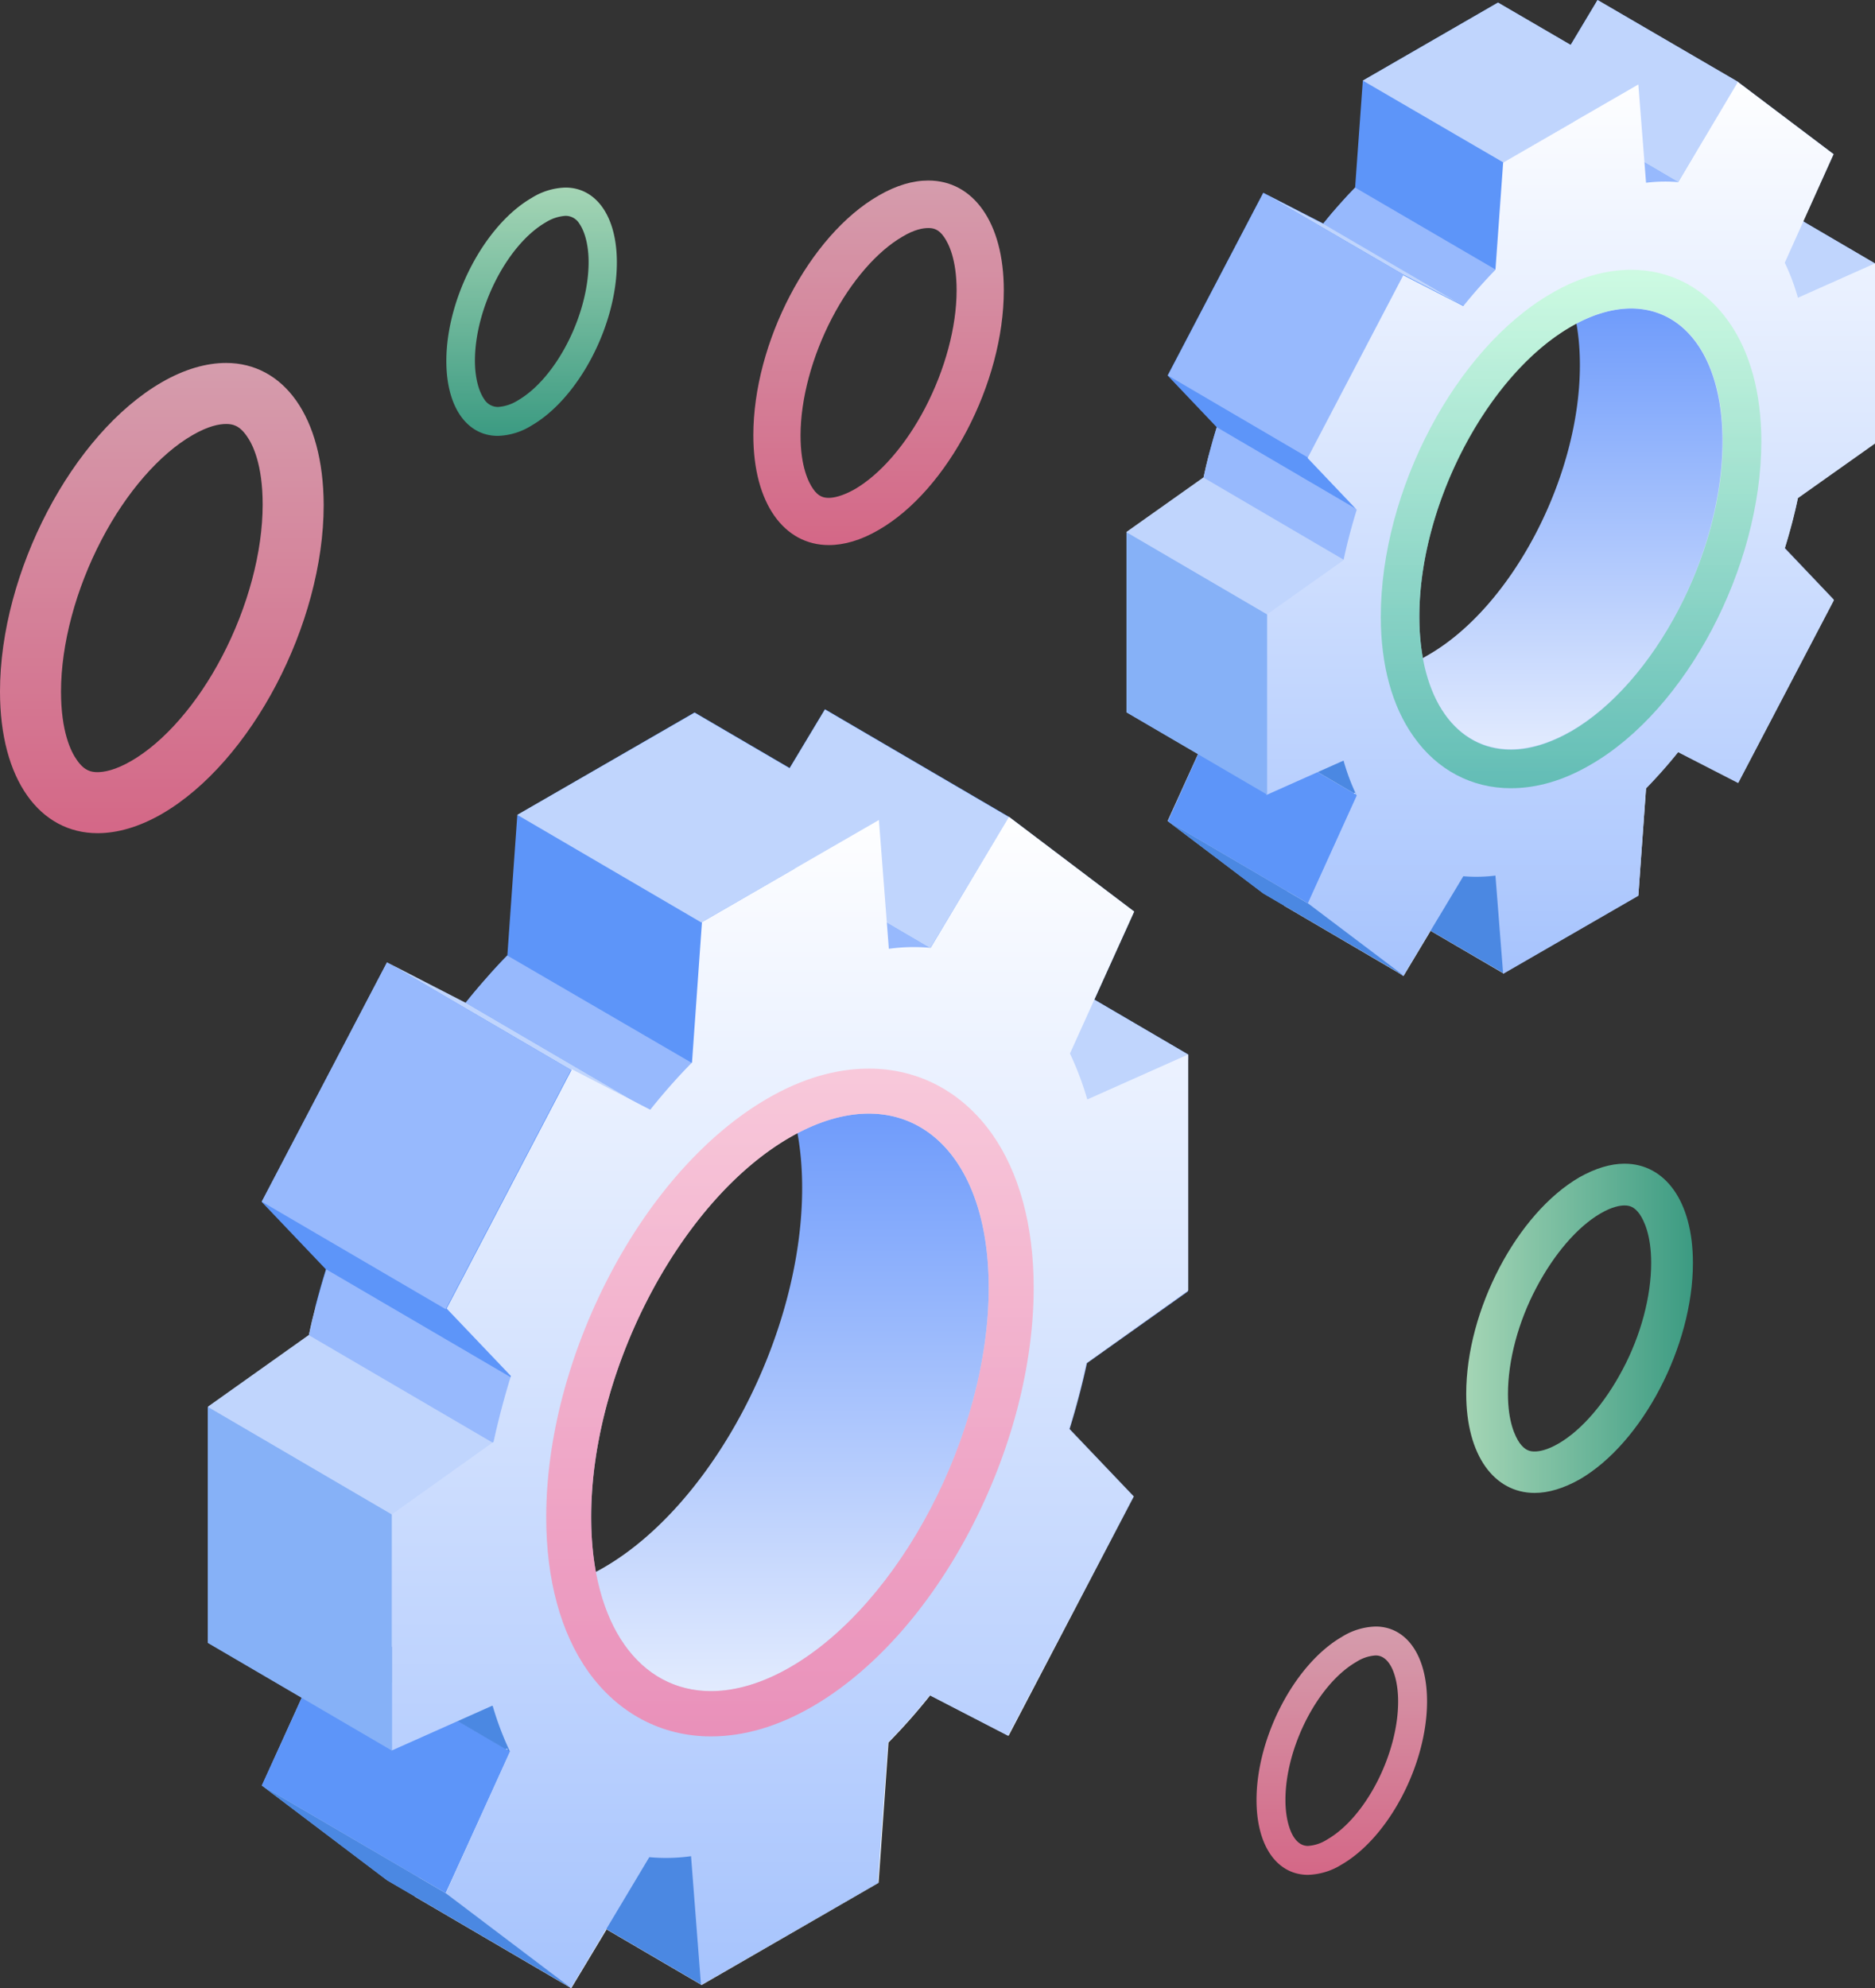 <svg xmlns="http://www.w3.org/2000/svg" xmlns:xlink="http://www.w3.org/1999/xlink" viewBox="0 0 583.9 619"><rect x="0" y="0" width="583.9" height="619" fill="#333333" stroke="none"/><defs><linearGradient id="a" x1="491.9" y1="565.7" x2="491.9" y2="352.66" gradientTransform="matrix(1, 0, 0, -1, 0, 620)" gradientUnits="userSpaceOnUse"><stop offset="0" stop-color="#4d84fa"/><stop offset="1" stop-color="#fff"/></linearGradient><linearGradient id="b" x1="489.15" y1="268.97" x2="489.15" y2="598.42" gradientTransform="matrix(1, 0, 0, -1, 0, 620)" gradientUnits="userSpaceOnUse"><stop offset="0" stop-color="#97b9fd"/><stop offset="1" stop-color="#fff"/></linearGradient><linearGradient id="c" x1="249.55" y1="327.71" x2="249.55" y2="48.64" xlink:href="#a"/><linearGradient id="d" x1="246" y1="-60.99" x2="246" y2="370.58" xlink:href="#b"/><linearGradient id="e" x1="246" y1="288" x2="246" y2="80.1" gradientTransform="matrix(1, 0, 0, -1, 0, 620)" gradientUnits="userSpaceOnUse"><stop offset="0" stop-color="#feb7cb"/><stop offset="1" stop-color="#fd759c"/></linearGradient><linearGradient id="f" x1="489.25" y1="536.7" x2="489.25" y2="375.3" gradientTransform="matrix(1, 0, 0, -1, 0, 620)" gradientUnits="userSpaceOnUse"><stop offset="0" stop-color="#c1fed6"/><stop offset="1" stop-color="#3eb596"/></linearGradient><linearGradient id="g" x1="50.4" y1="507.7" x2="50.4" y2="361.3" xlink:href="#e"/><linearGradient id="h" x1="456.6" y1="207.15" x2="527.2" y2="207.15" xlink:href="#f"/><linearGradient id="i" x1="273.6" y1="564.5" x2="273.6" y2="451" xlink:href="#e"/><linearGradient id="j" x1="417.85" y1="114.3" x2="417.85" y2="37.09" xlink:href="#e"/><linearGradient id="k" x1="165.55" y1="562.3" x2="165.55" y2="485.09" xlink:href="#f"/></defs><title>wb-feature-automate</title><path d="M376.4,141.1c-0.6,2.3-1.1,4.5-1.6,6.8l-24,17V221l22.3,13-9.5,20.9,29.8,22.5,6.5,3.8L422.2,165Z" transform="translate(0 0.7)" style="fill:#c0d5fd"/><path d="M431.8,115.4l31.4-22.1L417.9,62.1c-2,2.2-3.9,4.4-5.8,6.8l-18.7-9.6-29.8,56.9,15.3,16.1c-0.9,2.9-1.7,5.9-2.5,8.8l45.8,24Z" transform="translate(0 0.7)" style="fill:#5d95f9"/><path d="M561.5,68.2L571,47.3,541.2,24.8,497.5-.7l-8.4,14L466.5,0.1,424.4,24.4,422,57.7q-2.1,2.1-4.2,4.5l45.3,31.2,36.3-25.5,84.4,14.6V81.3Z" transform="translate(0 0.7)" style="fill:#5d95f9"/><polygon points="422.2 165.8 430.7 170.3 442 122.1 470.5 99.1 463.2 94.1 431.8 116.1 422.2 165.8" style="fill:#ed1c24"/><path d="M463.2,93.4l7.3,5,15.6-12.6c3.8,6.9,5.9,16.1,5.9,27.2,0,34.8-21.1,75.2-47.2,90.2a40.79,40.79,0,0,1-8.9,4l-10.7-13.8,5.5-23.8-8.5-4.5L399.9,281.3l37.2,21.8,8.4-14,22.6,13.2L510.2,278l2.4-33.4c3.4-3.5,6.8-7.3,10-11.3l18.7,9.6L571.1,186l-15.3-16.1c1.6-5.2,3-10.4,4.1-15.7l24-17V82.5L499.5,67.9Z" transform="translate(0 0.7)" style="fill:url(#a)"/><polygon points="583.9 82 540.1 56.4 540.1 112.5 583.9 138.1 583.9 82" style="fill:#c0d5fd"/><polygon points="468.2 303 424.4 277.5 466.5 253.2 510.3 278.7 468.2 303" style="fill:#4b88e2"/><polygon points="522.6 56.7 509.4 49 511.9 60.1 519.9 61.2 522.6 56.7" style="fill:#97b9fd"/><path d="M378.9,132.3c-1.6,5.2-3,10.4-4.1,15.7l43.7,25.6,9.2,1.5V160.7l-5.1-2.8Z" transform="translate(0 0.7)" style="fill:#97b9fd"/><polygon points="407.4 281.3 363.7 255.7 378.9 222 422.7 247.6 407.4 281.3" style="fill:#5d95f9"/><path d="M423.7,237l-5.1-1-43.7-25.6a66.64,66.64,0,0,0,4.1,10.9l42.5,24.9a1.27,1.27,0,0,0,.6-0.1v0.4l0.6,0.4,2.6-3.6Z" transform="translate(0 0.7)" style="fill:#4b88e2"/><polygon points="541.3 25.5 497.5 0 478.9 31.1 522.6 56.7 541.3 25.5" style="fill:#c0d5fd"/><polygon points="510.3 26.3 466.5 0.8 424.4 25.1 468.2 50.6 510.3 26.3" style="fill:#c0d5fd"/><path d="M455.8,94.5l3.4,1.8L469,84.9l-3.3-1.7L422,57.7c-3.4,3.5-6.8,7.3-10,11.3Z" transform="translate(0 0.7)" style="fill:#97b9fd"/><polygon points="455.8 95.2 437.2 85.6 393.4 60.1 412.1 69.7 455.8 95.2" style="fill:#c0d5fd"/><polygon points="437.2 85.6 393.4 60.1 363.7 116.9 407.4 142.5 437.2 85.6" style="fill:#97b9fd"/><path d="M583.9,137.4V81.3L559.9,92a66.64,66.64,0,0,0-4.1-10.9L571,47.3,541.2,24.8,522.6,56a48.16,48.16,0,0,0-10,.2l-2.4-30.6L468.1,49.9l-2.4,33.4c-3.4,3.5-6.8,7.3-10,11.3L437,85l-29.8,56.9L422.5,158c-1.6,5.2-3,10.4-4.1,15.7l-24,17v56.1l24-10.7a66.64,66.64,0,0,0,4.1,10.9l-15.3,33.7L437,303.2l18.7-31.1a48.16,48.16,0,0,0,10-.2l2.4,30.6,42.1-24.3,2.4-33.4c3.4-3.5,6.8-7.3,10-11.3l18.7,9.6,29.8-56.9-15.3-16.1c1.6-5.2,3-10.4,4.1-15.7Zm-47.5-.7c0,34.8-21.1,75.2-47.2,90.2S442,226,442,191.2,463.1,116,489.2,101,536.4,101.9,536.4,136.7Z" transform="translate(0 0.7)" style="fill:url(#b)"/><polygon points="394.6 191.3 350.8 165.7 350.8 221.8 394.6 247.4 394.6 191.3" style="fill:#86b1f7"/><polygon points="407.4 281.3 363.7 255.7 393.4 278.2 437.2 303.8 407.4 281.3" style="fill:#4b88e2"/><path d="M98.3,406c-0.8,3-1.5,5.9-2.1,8.9L64.8,437.2v73.5L94,527.8,81.6,555.2l39,29.5,8.6,5,29.2-152.2Z" transform="translate(0 0.7)" style="fill:#c0d5fd"/><path d="M170.8,372.4l41.1-28.9-59.4-40.8c-2.6,2.9-5.1,5.8-7.6,8.9L120.5,299l-39,74.5,20,21c-1.2,3.8-2.3,7.7-3.3,11.6l60,31.4Z" transform="translate(0 0.7)" style="fill:#5d95f9"/><path d="M340.8,310.5l12.4-27.4-39-29.5-57.3-33.5-11,18.3-29.6-17.3L161.1,253,158,296.7c-1.9,1.9-3.7,3.9-5.5,5.9l59.4,40.8L259.4,310,370,329.2v-1.6Z" transform="translate(0 0.7)" style="fill:#5d95f9"/><polygon points="158.3 438.2 169.4 444 184.1 380.9 221.5 350.7 211.9 344.2 170.8 373.1 158.3 438.2" style="fill:#ed1c24"/><path d="M211.9,343.5l9.6,6.6L242,333.6c5,9,7.8,21,7.8,35.6,0,45.6-27.7,98.5-61.9,118.2a61.2,61.2,0,0,1-11.6,5.2l-14-18.1,7.2-31.1-11.1-5.8L129.2,589.8l48.7,28.5,11-18.3,29.6,17.3,55.1-31.8,3.1-43.7a184.25,184.25,0,0,0,13-14.7l24.4,12.6,39-74.5-20-21c2.1-6.8,3.9-13.6,5.4-20.5l31.4-22.3V329.5L259.3,310.4Z" transform="translate(0 0.7)" style="fill:url(#c)"/><polygon points="370 328.3 312.7 294.8 312.7 368.3 370 401.8 370 328.3" style="fill:#c0d5fd"/><polygon points="218.4 617.9 161.1 584.4 216.3 552.6 273.6 586.1 218.4 617.9" style="fill:#4b88e2"/><polygon points="289.7 295.2 272.4 285.1 275.7 299.6 286.2 301.2 289.7 295.2" style="fill:#97b9fd"/><path d="M101.6,394.5c-2.1,6.8-3.9,13.6-5.4,20.5l57.3,33.5,12.1,1.9V431.6l-6.7-3.6Z" transform="translate(0 0.7)" style="fill:#97b9fd"/><polygon points="138.8 589.4 81.5 555.9 101.6 511.8 158.9 545.3 138.8 589.4" style="fill:#5d95f9"/><path d="M160.2,531.7l-6.7-1.3L96.2,496.9a96.42,96.42,0,0,0,5.4,14.3l55.7,32.6a1.7,1.7,0,0,0,.7-0.1v0.5l0.8,0.5,3.4-4.7Z" transform="translate(0 0.7)" style="fill:#4b88e2"/><polygon points="314.2 254.4 256.9 220.9 232.4 261.7 289.7 295.2 314.2 254.4" style="fill:#c0d5fd"/><polygon points="273.6 255.4 216.3 221.9 161.1 253.7 218.4 287.2 273.6 255.4" style="fill:#c0d5fd"/><path d="M202.3,345l4.5,2.3,12.9-14.9-4.3-2.2L158,296.8a184.26,184.26,0,0,0-13,14.7Z" transform="translate(0 0.7)" style="fill:#97b9fd"/><polygon points="202.3 345.7 177.8 333.1 120.5 299.6 145 312.2 202.3 345.7" style="fill:#c0d5fd"/><polygon points="177.8 333.1 120.5 299.6 81.5 374.1 138.8 407.6 177.8 333.1" style="fill:#97b9fd"/><path d="M370,401.1V327.6l-31.4,14a96.42,96.42,0,0,0-5.4-14.3l20-44.2-39-29.5-24.4,40.8a56.94,56.94,0,0,0-13,.3l-3.1-40.1-55.1,31.8-3.1,43.7a184.26,184.26,0,0,0-13,14.7l-24.4-12.6-39,74.5,20,21c-2.1,6.8-3.9,13.6-5.4,20.5L122,470.8v73.5l31.4-14a96.42,96.42,0,0,0,5.4,14.3l-20,44.2,39,29.5,24.4-40.8a56.94,56.94,0,0,0,13-.3l3.1,40.1,55.1-31.8,3.1-43.7a184.25,184.25,0,0,0,13-14.7l24.4,12.6,39-74.5-20-21c2.1-6.8,3.9-13.6,5.4-20.5Zm-62.1-.9c0,45.6-27.7,98.5-61.9,118.2s-61.9-1.2-61.9-46.8,27.7-98.5,61.9-118.2S307.9,354.7,307.9,400.2Z" transform="translate(0 0.7)" style="fill:url(#d)"/><polygon points="122 471.5 64.7 438 64.7 511.5 122 545 122 471.5" style="fill:#86b1f7"/><polygon points="138.8 589.4 81.5 555.9 120.5 585.4 177.8 618.9 138.8 589.4" style="fill:#4b88e2"/><g style="opacity:0.7"><path d="M270.6,346c22,0,37.3,20.3,37.3,54.2,0,45.6-27.7,98.5-61.9,118.2-8.7,5-17,7.4-24.6,7.4-22,0-37.3-20.3-37.3-54.2,0-45.6,27.7-98.5,61.9-118.2,8.7-5,17-7.4,24.6-7.4m0-14v0c-10.3,0-20.9,3.1-31.6,9.3-18.8,10.9-36.3,30.4-49.2,55.1-12.7,24.3-19.7,51-19.7,75.3,0,19.3,4.5,35.9,13,47.9,9.3,13.1,22.9,20.3,38.3,20.3,10.3,0,20.9-3.1,31.6-9.3,18.8-10.9,36.3-30.4,49.2-55.1,12.7-24.3,19.7-51,19.7-75.3,0-19.3-4.5-35.9-13-47.9C299.6,339.2,286,332,270.6,332h0Z" transform="translate(0 0.7)" style="fill:url(#e)"/></g><g style="opacity:0.7"><path d="M508,95.3c16.8,0,28.5,15.5,28.5,41.4,0,34.8-21.2,75.2-47.2,90.3-6.7,3.8-13,5.7-18.8,5.7-16.8,0-28.5-15.5-28.5-41.4,0-34.8,21.2-75.2,47.2-90.3,6.7-3.9,13-5.7,18.8-5.7m0-12h0c-8.1,0-16.4,2.4-24.8,7.3C453.3,107.8,430,152,430,191.3c0,15,3.5,27.9,10.2,37.3,7.3,10.4,18.1,16.1,30.3,16.1,8.1,0,16.4-2.4,24.8-7.3,29.9-17.2,53.2-61.5,53.2-100.7,0-15-3.5-27.9-10.2-37.3C531,89,520.2,83.3,508,83.3h0Z" transform="translate(0 0.7)" style="fill:url(#f)"/></g><g style="opacity:0.8"><path d="M70.4,131.3c2,0,4.1.4,6.4,3.7,1.9,2.6,5,8.9,5,21.4,0,14.7-4.6,31.9-12.6,47.2-7.7,14.8-18.1,26.7-28.3,32.6-5,2.9-8.5,3.5-10.5,3.5s-4.1-.4-6.4-3.7c-1.9-2.6-5-8.9-5-21.4,0-14.7,4.6-31.9,12.6-47.2,7.7-14.8,18.1-26.7,28.3-32.6,5-2.9,8.4-3.5,10.5-3.5h0m0-19c-6.1,0-12.9,1.9-20,6C22.5,134.4,0,177.5,0,214.6c0,27.6,12.5,44.1,30.4,44.1,6.1,0,12.9-1.9,20-6,27.8-16.1,50.4-59.1,50.4-96.2-0.1-27.7-12.6-44.2-30.4-44.2h0Z" transform="translate(0 0.7)" style="fill:url(#g)"/></g><g style="opacity:0.8"><path d="M505.9,374.6c1.4,0,3,.3,4.7,2.7,1.3,1.9,3.6,6.4,3.6,15.2,0,10.4-3.2,22.5-8.9,33.2-5.5,10.4-12.7,18.8-19.9,23-3.6,2.1-6.1,2.5-7.5,2.5s-3-.3-4.7-2.7c-1.3-1.9-3.6-6.4-3.6-15.2,0-10.4,3.2-22.5,8.9-33.2,5.5-10.4,12.7-18.8,19.9-23,3.6-2.1,6.1-2.5,7.5-2.5h0m0-13c-4.3,0-9,1.4-14,4.2-19.5,11.3-35.3,41.4-35.3,67.4,0,19.3,8.8,30.9,21.3,30.9,4.3,0,9-1.4,14-4.2,19.5-11.3,35.3-41.4,35.3-67.4,0-19.4-8.8-30.9-21.3-30.9h0Z" transform="translate(0 0.7)" style="fill:url(#h)"/></g><g style="opacity:0.8"><path d="M289.1,70.3c1.5,0,3.2.3,4.9,2.8,1.4,2,3.9,6.9,3.9,16.6,0,11.4-3.6,24.7-9.8,36.6-6,11.5-14,20.7-21.9,25.3-3.9,2.2-6.6,2.7-8.1,2.7s-3.2-.3-4.9-2.8c-1.4-2-3.9-6.9-3.9-16.6,0-11.4,3.6-24.7,9.8-36.6,6-11.5,14-20.7,21.9-25.3,3.8-2.3,6.5-2.7,8.1-2.7h0m0-14.8c-4.8,0-10,1.5-15.5,4.7-21.6,12.4-39,45.8-39,74.6,0,21.4,9.7,34.2,23.5,34.2,4.8,0,10-1.5,15.5-4.7,21.6-12.4,39-45.8,39-74.6,0-21.4-9.7-34.2-23.5-34.2h0Z" transform="translate(0 0.7)" style="fill:url(#i)"/></g><g style="opacity:0.8"><path d="M428.4,505.7v9c4.8,0,7,7.2,7,14.3,0,16.4-10.1,36.1-22.1,43a12.47,12.47,0,0,1-6,2c-4.8,0-7-7.2-7-14.3,0-16.4,10.1-36.1,22.1-43a12.47,12.47,0,0,1,6-2v-9m0,0a20.76,20.76,0,0,0-10.5,3.2c-14.7,8.5-26.6,31.2-26.6,50.8,0,14.6,6.6,23.3,16,23.3a20.76,20.76,0,0,0,10.5-3.2c14.7-8.5,26.6-31.2,26.6-50.8,0-14.6-6.6-23.3-16-23.3h0Z" transform="translate(0 0.7)" style="fill:url(#j)"/></g><g style="opacity:0.8"><path d="M176.1,57.7v8.8a5,5,0,0,1,4.3,2.4c1.8,2.6,2.9,6.9,2.9,12,0,16.4-10.1,36.2-22.1,43.1a13.13,13.13,0,0,1-6.1,2,5,5,0,0,1-4.3-2.4c-1.8-2.6-2.9-6.9-2.9-12,0-16.4,10.1-36.2,22.1-43.1a13.13,13.13,0,0,1,6.1-2V57.7m0,0a20.76,20.76,0,0,0-10.5,3.2C150.9,69.4,139,92.1,139,111.7c0,14.6,6.6,23.3,16,23.3a20.76,20.76,0,0,0,10.5-3.2c14.7-8.5,26.6-31.2,26.6-50.8,0-14.6-6.6-23.3-16-23.3h0Z" transform="translate(0 0.7)" style="fill:url(#k)"/></g></svg>